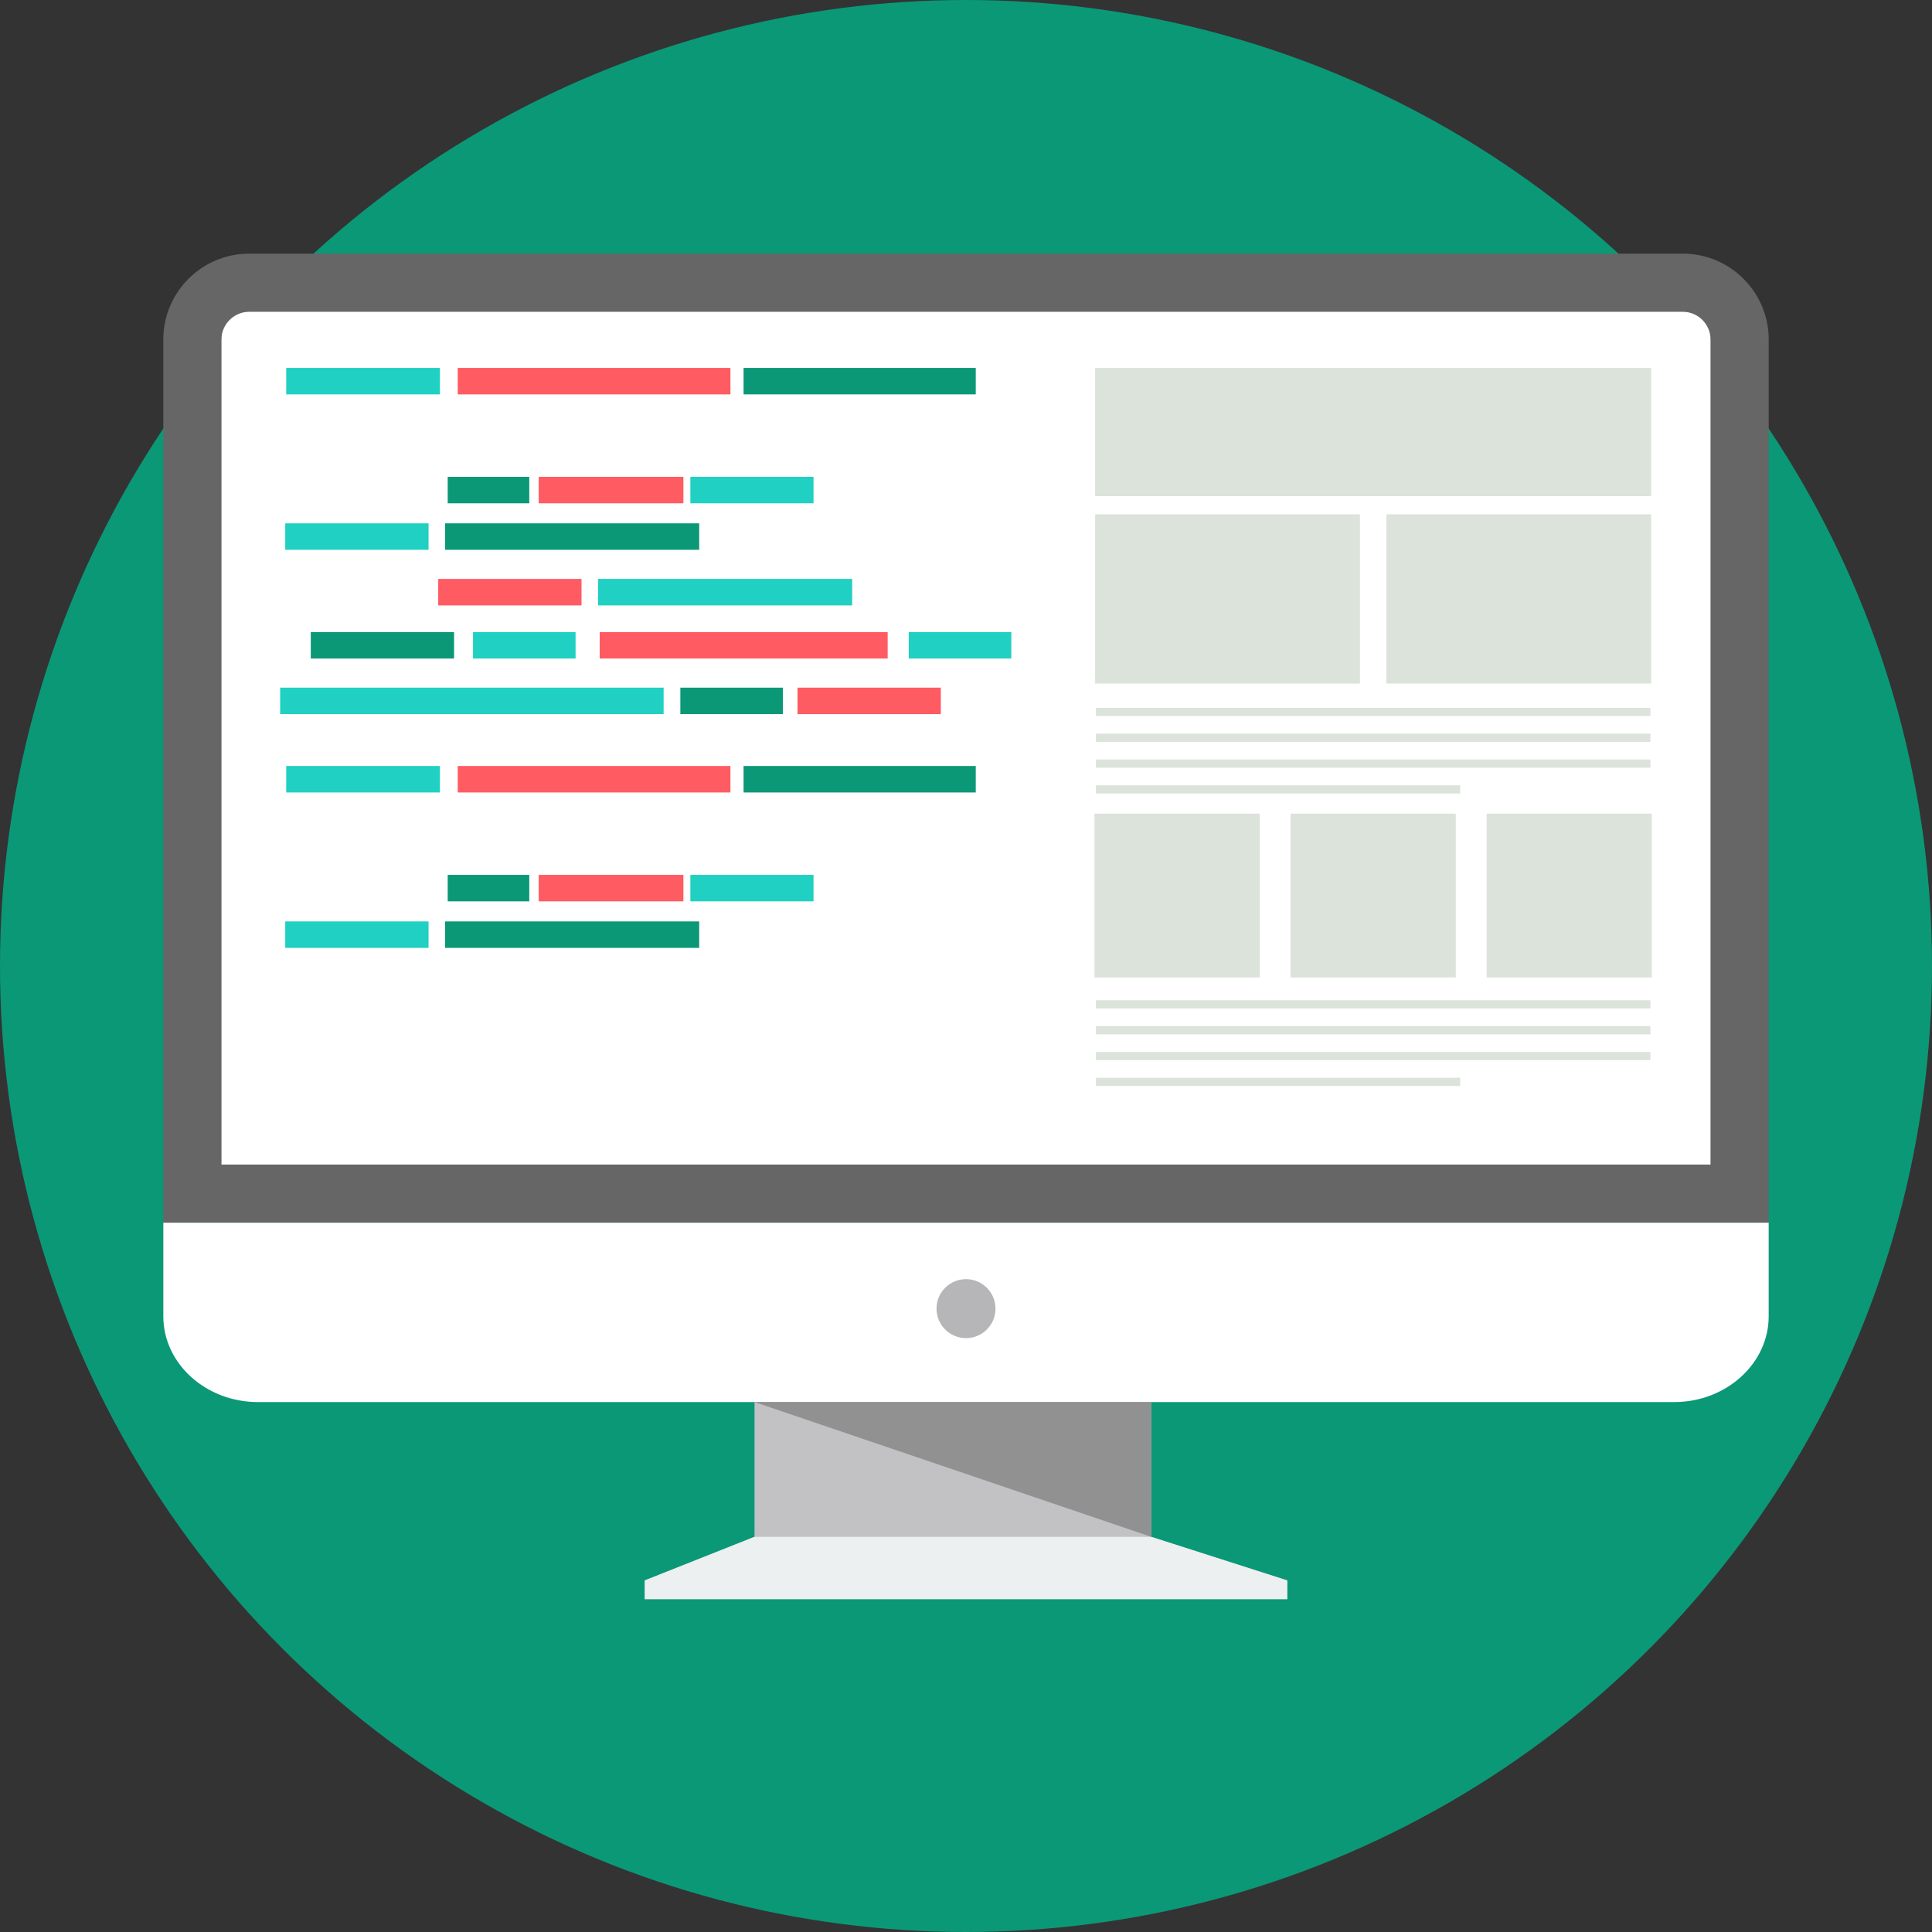 <!DOCTYPE svg PUBLIC "-//W3C//DTD SVG 1.1//EN" "http://www.w3.org/Graphics/SVG/1.1/DTD/svg11.dtd">
<!-- Uploaded to: SVG Repo, www.svgrepo.com, Transformed by: SVG Repo Mixer Tools -->
<svg version="1.1" id="Layer_1" xmlns="http://www.w3.org/2000/svg" xmlns:xlink="http://www.w3.org/1999/xlink" viewBox="0 0 512 512" xml:space="preserve" width="800px" height="800px" fill="#000000">
<rect x="0" y="0" width="512" height="512" fill="#333333" stroke="none"/>
<g id="SVGRepo_bgCarrier" stroke-width="0"/>
<g id="SVGRepo_tracerCarrier" stroke-linecap="round" stroke-linejoin="round"/>
<g id="SVGRepo_iconCarrier"> <circle style="fill:#0b9876;" cx="256" cy="256" r="256"/> <ellipse style="fill:#0b9876;" cx="256" cy="421.646" rx="182.284" ry="14.371"/> <path style="fill:#666666;" d="M65.982,67.223h380.037c12.486,0,22.702,10.216,22.702,22.702v234.107H43.282V89.924 c0-12.486,10.216-22.702,22.702-22.702H65.982z"/> <g> <path style="fill:#FFFFFF;" d="M58.694,308.617h394.609V89.924c0-3.979-3.309-7.288-7.285-7.288H65.982 c-3.977,0-7.285,3.309-7.285,7.288v218.693H58.694z"/> <path style="fill:#FFFFFF;" d="M468.718,324.031v24.827c0,12.488-11.26,22.702-25.024,22.702H68.307 c-13.764,0-25.024-10.214-25.024-22.702v-24.827H468.72H468.718z"/> </g> <circle style="fill:#B6B6B8;" cx="256" cy="346.803" r="7.816"/> <path style="fill:#C2C2C4;" d="M305.066,407.273l36.095,11.566H170.836l29.123-11.566v-35.713h105.105v35.713H305.066z"/> <path style="fill:#ECF0F1;" d="M199.961,407.273h105.106l36.095,11.566v4.98h-85.16h-85.164v-4.98L199.961,407.273z"/> <path style="fill:#919191;" d="M199.961,371.559h105.106v35.713L199.961,371.559z"/> <rect x="75.849" y="97.5" style="fill:#20D0C2;" width="40.742" height="7.016"/> <rect x="121.303" y="97.5" style="fill:#FF5B62;" width="72.269" height="7.016"/> <g> <rect x="197.055" y="97.5" style="fill:#0b9876;" width="61.53" height="7.016"/> <rect x="118.648" y="126.363" style="fill:#0b9876;" width="21.616" height="7.016"/> </g> <rect x="142.761" y="126.363" style="fill:#FF5B62;" width="38.345" height="7.016"/> <g> <rect x="182.953" y="126.363" style="fill:#20D0C2;" width="32.642" height="7.016"/> <rect x="75.592" y="138.689" style="fill:#20D0C2;" width="37.976" height="7.016"/> </g> <rect x="117.95" y="138.689" style="fill:#0b9876;" width="67.348" height="7.016"/> <rect x="116.133" y="153.42" style="fill:#FF5B62;" width="37.976" height="7.016"/> <rect x="158.49" y="153.42" style="fill:#20D0C2;" width="67.348" height="7.016"/> <rect x="82.359" y="167.503" style="fill:#0b9876;" width="37.976" height="7.016"/> <rect x="125.355" y="167.503" style="fill:#20D0C2;" width="27.177" height="7.016"/> <rect x="158.93" y="167.503" style="fill:#FF5B62;" width="76.311" height="7.016"/> <g> <rect x="240.83" y="167.503" style="fill:#20D0C2;" width="27.177" height="7.016"/> <rect x="74.245" y="182.234" style="fill:#20D0C2;" width="101.622" height="7.016"/> </g> <rect x="180.298" y="182.234" style="fill:#0b9876;" width="27.177" height="7.016"/> <rect x="211.347" y="182.234" style="fill:#FF5B62;" width="37.976" height="7.016"/> <g> <rect x="120.375" y="111.093" style="fill:#FFFFFF;" width="2.807" height="8.416"/> <rect x="193.193" y="138.689" style="fill:#FFFFFF;" width="2.807" height="8.416"/> </g> <rect x="75.849" y="202.994" style="fill:#20D0C2;" width="40.742" height="7.016"/> <rect x="121.303" y="202.994" style="fill:#FF5B62;" width="72.269" height="7.016"/> <g> <rect x="197.055" y="202.994" style="fill:#0b9876;" width="61.53" height="7.016"/> <rect x="118.648" y="231.847" style="fill:#0b9876;" width="21.616" height="7.016"/> </g> <rect x="142.761" y="231.847" style="fill:#FF5B62;" width="38.345" height="7.016"/> <g> <rect x="182.953" y="231.847" style="fill:#20D0C2;" width="32.642" height="7.016"/> <rect x="75.592" y="244.183" style="fill:#20D0C2;" width="37.976" height="7.016"/> </g> <rect x="117.95" y="244.183" style="fill:#0b9876;" width="67.348" height="7.016"/> <g> <rect x="120.375" y="216.577" style="fill:#FFFFFF;" width="2.807" height="8.416"/> <rect x="193.193" y="244.183" style="fill:#FFFFFF;" width="2.807" height="8.416"/> </g> <g> <rect x="290.223" y="97.5" style="fill:#DCE3DB;" width="147.352" height="33.984"/> <path style="fill:#DCE3DB;" d="M290.221,136.298h70.178v44.852h-70.178V136.298z"/> <path style="fill:#DCE3DB;" d="M367.398,136.298h70.178v44.852h-70.178V136.298z"/> <path style="fill:#DCE3DB;" d="M290.423,187.581h146.953v2.172H290.423V187.581z M290.423,208.115h96.534v2.172h-96.534V208.115z M290.423,201.269h146.953v2.172H290.423V201.269z M290.423,194.426h146.953v2.172H290.423V194.426z"/> <path style="fill:#DCE3DB;" d="M290.048,215.622h43.793v43.42h-43.793V215.622z M393.961,215.622h43.795v43.42h-43.795V215.622z M342.005,215.622h43.793v43.42h-43.793V215.622z"/> <path style="fill:#DCE3DB;" d="M290.423,265.088h146.953v2.172H290.423V265.088z M290.423,285.622h96.534v2.172h-96.534V285.622z M290.423,278.777h146.953v2.172H290.423V278.777z M290.423,271.934h146.953v2.172H290.423V271.934z"/> </g> </g>
</svg>